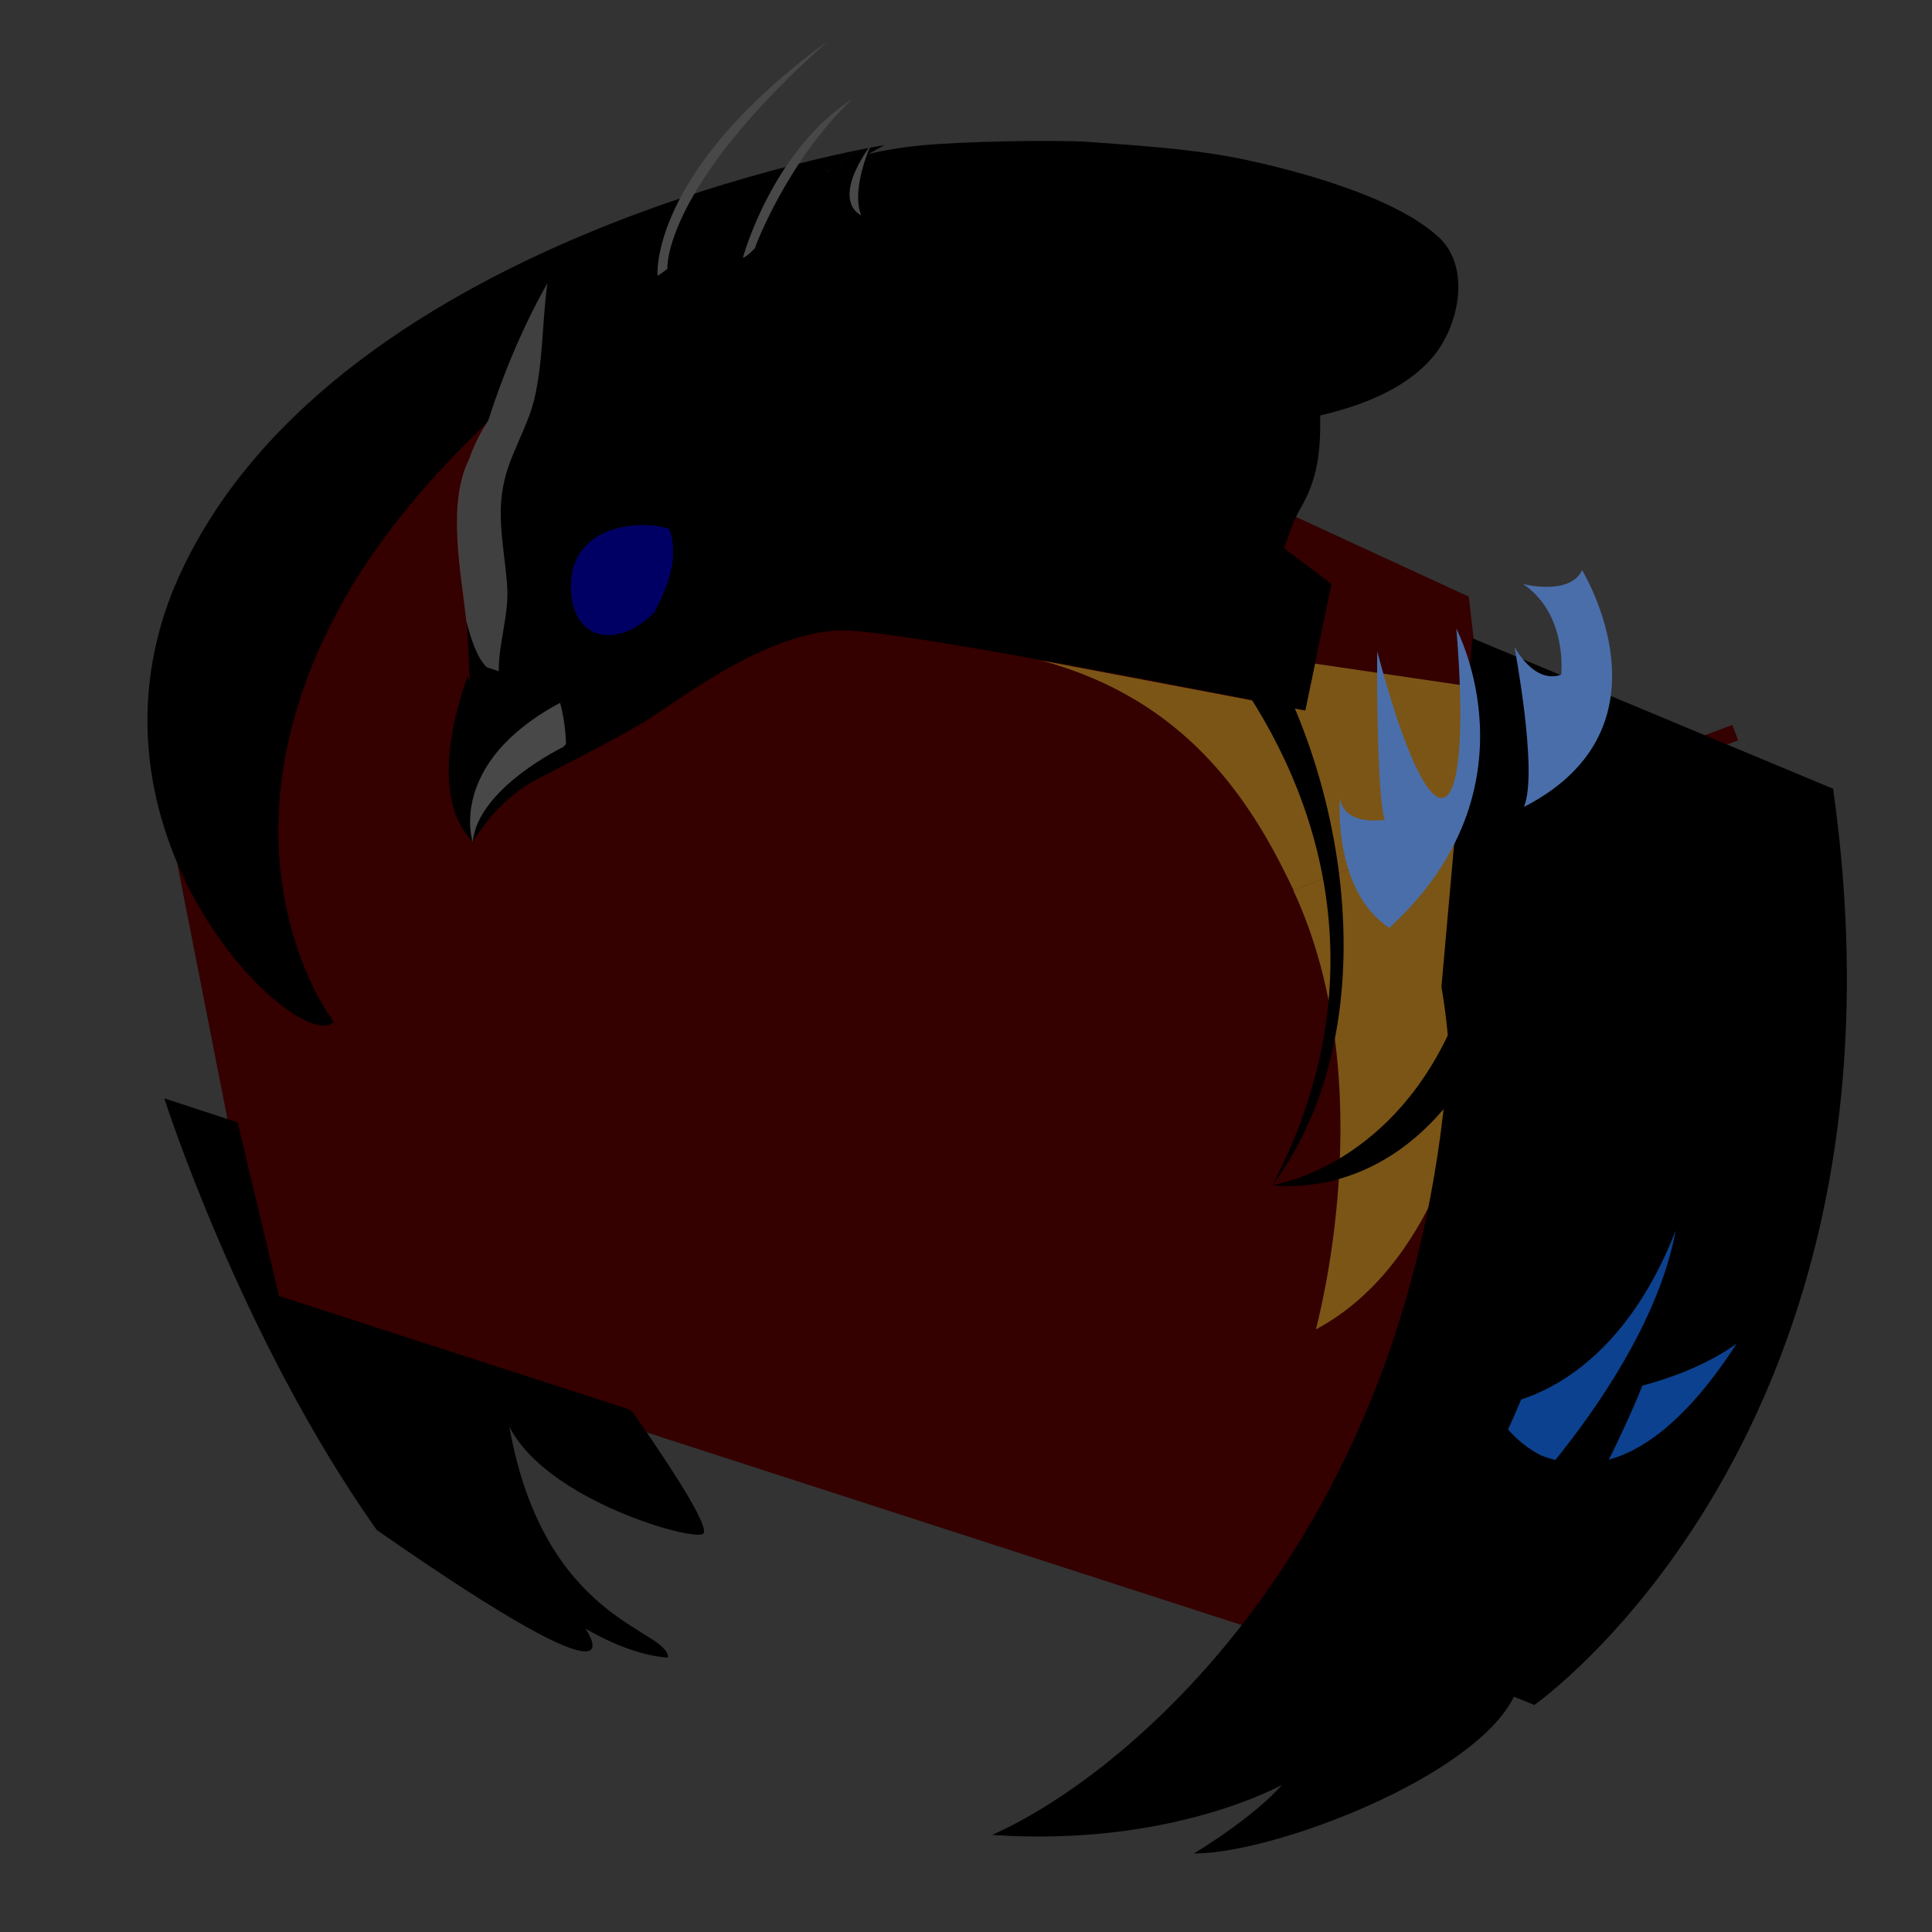<?xml version="1.0" encoding="UTF-8" standalone="no"?>
<!-- Generator: libbsvg 0.5.0 - a native SVG-Library for BeOS -->
<svg xmlns:dc="http://purl.org/dc/elements/1.1/" xmlns:cc="http://web.resource.org/cc/" xmlns:rdf="http://www.w3.org/1999/02/22-rdf-syntax-ns#" xmlns:svg="http://www.w3.org/2000/svg" xmlns="http://www.w3.org/2000/svg" xmlns:sodipodi="http://sodipodi.sourceforge.net/DTD/sodipodi-0.dtd" xmlns:inkscape="http://www.inkscape.org/namespaces/inkscape" width="48" height="48" id="svg2" sodipodi:version="0.32" inkscape:version="0.45" sodipodi:docname="thunderbird.svg" version="1.0" inkscape:output_extension="org.inkscape.output.svg.inkscape" inkscape:export-xdpi="960" inkscape:export-ydpi="960" sodipodi:modified="true">
  <rect width="100%" height="100%" fill="#333333" stroke="none"/>
  <defs id="defs254"/>
  <sodipodi:namedview inkscape:window-height="815" inkscape:window-width="1150" inkscape:pageshadow="2" inkscape:pageopacity="0.0" guidetolerance="10.0" gridtolerance="10.0" objecttolerance="10.0" borderopacity="1.0" bordercolor="#666666" pagecolor="#ffffff" id="base" width="48px" height="48px" inkscape:zoom="8.0483642" inkscape:cx="29.662162" inkscape:cy="16.718673" inkscape:window-x="1" inkscape:window-y="48" inkscape:current-layer="svg2"/>
  <radialGradient id="XMLID_1_" gradientUnits="userSpaceOnUse" cx="111.25" cy="123.5" r="91" fx="111.25" fy="123.5" gradientTransform="matrix(0.205, 0, 0, 0.205, 2.749, 1.043)">
    <stop offset="0.00" style="stop-color: rgb(0, 0, 0);" id="stop5"/>
    <stop offset="0.50" style="stop-color: rgb(0, 0, 0);" id="stop7"/>
    <stop offset="1.00" style="stop-color: rgb(0, 0, 0); stop-opacity: 0;" id="stop9"/>
  </radialGradient>
  <radialGradient id="XMLID_2_" gradientUnits="userSpaceOnUse" cx="151.75" cy="175.67" r="126.3" fx="151.75" fy="175.67" gradientTransform="matrix(0.205, 0, 0, 0.205, 2.749, 1.043)">
    <stop offset="0.00" style="stop-color: rgb(242, 190, 127);" id="stop12"/>
    <stop offset="1.00" style="stop-color: rgb(255, 255, 220);" id="stop14"/>
  </radialGradient>
  <linearGradient id="XMLID_3_" gradientUnits="userSpaceOnUse" x1="100.13" y1="79.08" x2="94.45" y2="45.62" gradientTransform="matrix(0.205, 0, 0, 0.205, 2.749, 1.043)">
    <stop offset="0.00" style="stop-color: rgb(195, 173, 123);" id="stop17"/>
    <stop offset="1.00" style="stop-color: rgb(162, 95, 0);" id="stop19"/>
  </linearGradient>
  <radialGradient id="XMLID_4_" gradientUnits="userSpaceOnUse" cx="149.75" cy="87" r="90.87" fx="149.75" fy="87" gradientTransform="matrix(0.205, 0, 0, 0.205, 2.749, 1.043)">
    <stop offset="0.00" style="stop-color: rgb(242, 190, 127);" id="stop22"/>
    <stop offset="1.00" style="stop-color: rgb(255, 255, 220);" id="stop24"/>
  </radialGradient>
  <linearGradient id="XMLID_5_" gradientUnits="userSpaceOnUse" x1="80.16" y1="171.37" x2="82.47" y2="164.25" gradientTransform="matrix(0.205, 0, 0, 0.205, 2.749, 1.043)">
    <stop offset="0.00" style="stop-color: rgb(170, 148, 75);" id="stop27"/>
    <stop offset="1.00" style="stop-color: rgb(170, 148, 75); stop-opacity: 0;" id="stop29"/>
  </linearGradient>
  <linearGradient id="XMLID_6_" gradientUnits="userSpaceOnUse" x1="34.92" y1="84.02" x2="34.92" y2="58.06" gradientTransform="matrix(0.205, 0, 0, 0.205, 2.749, 1.043)">
    <stop offset="0.01" style="stop-color: rgb(210, 177, 112);" id="stop32"/>
    <stop offset="1.00" style="stop-color: rgb(162, 95, 0);" id="stop34"/>
  </linearGradient>
  <linearGradient id="XMLID_7_" gradientUnits="userSpaceOnUse" x1="85.49" y1="124.25" x2="85.49" y2="71.33" gradientTransform="matrix(0.205, 0, 0, 0.205, 2.749, 1.043)">
    <stop offset="0.00" style="stop-color: rgb(162, 95, 0); stop-opacity: 0;" id="stop37"/>
    <stop offset="1.00" style="stop-color: rgb(162, 95, 0);" id="stop39"/>
  </linearGradient>
  <linearGradient id="XMLID_8_" gradientUnits="userSpaceOnUse" x1="29.23" y1="187.64" x2="29.23" y2="165.83" gradientTransform="matrix(0.205, 0, 0, 0.205, 2.749, 1.043)">
    <stop offset="0.00" style="stop-color: rgb(164, 216, 229);" id="stop42"/>
    <stop offset="0.50" style="stop-color: rgb(12, 65, 143);" id="stop44"/>
    <stop offset="1.00" style="stop-color: rgb(0, 0, 96);" id="stop46"/>
  </linearGradient>
  <linearGradient id="XMLID_9_" gradientUnits="userSpaceOnUse" x1="15.71" y1="170.38" x2="15.71" y2="141.59" gradientTransform="matrix(0.205, 0, 0, 0.205, 2.749, 1.043)">
    <stop offset="0.00" style="stop-color: rgb(164, 216, 229);" id="stop49"/>
    <stop offset="0.50" style="stop-color: rgb(12, 65, 143);" id="stop51"/>
    <stop offset="1.00" style="stop-color: rgb(0, 0, 96);" id="stop53"/>
  </linearGradient>
  <radialGradient id="XMLID_10_" gradientUnits="userSpaceOnUse" cx="41.75" cy="67" r="77.83" fx="41.75" fy="67" gradientTransform="matrix(0.205, 0, 0, 0.205, 2.749, 1.043)">
    <stop offset="0.00" style="stop-color: rgb(0, 0, 96);" id="stop56"/>
    <stop offset="0.50" style="stop-color: rgb(12, 65, 143);" id="stop58"/>
    <stop offset="1.00" style="stop-color: rgb(164, 216, 229);" id="stop60"/>
  </radialGradient>
  <radialGradient id="XMLID_11_" gradientUnits="userSpaceOnUse" cx="57.5" cy="54.25" r="71.42" fx="57.5" fy="54.25" gradientTransform="matrix(0.205, 0, 0, 0.205, 2.749, 1.043)">
    <stop offset="0.00" style="stop-color: rgb(0, 0, 96);" id="stop63"/>
    <stop offset="0.50" style="stop-color: rgb(12, 65, 143);" id="stop65"/>
    <stop offset="1.00" style="stop-color: rgb(164, 216, 229);" id="stop67"/>
  </radialGradient>
  <linearGradient id="XMLID_12_" gradientUnits="userSpaceOnUse" x1="46.73" y1="25.34" x2="9.22" y2="90.3" gradientTransform="matrix(0.205, 0, 0, 0.205, 2.749, 1.043)">
    <stop offset="0.01" style="stop-color: rgb(27, 96, 157);" id="stop70"/>
    <stop offset="0.50" style="stop-color: rgb(159, 210, 229);" id="stop72"/>
    <stop offset="1.00" style="stop-color: rgb(65, 135, 184);" id="stop74"/>
  </linearGradient>
  <linearGradient id="XMLID_13_" gradientUnits="userSpaceOnUse" x1="66.43" y1="24.35" x2="123.46" y2="81.38" gradientTransform="matrix(0.205, 0, 0, 0.205, 2.749, 1.043)">
    <stop offset="0.00" style="stop-color: rgb(164, 216, 229);" id="stop77"/>
    <stop offset="0.67" style="stop-color: rgb(12, 65, 143);" id="stop79"/>
    <stop offset="1.00" style="stop-color: rgb(0, 0, 64);" id="stop81"/>
  </linearGradient>
  <linearGradient id="XMLID_14_" gradientUnits="userSpaceOnUse" x1="71.55" y1="36.5" x2="61.5" y2="8.88" gradientTransform="matrix(0.205, 0, 0, 0.205, 2.749, 1.043)">
    <stop offset="0.00" style="stop-color: rgb(164, 216, 229);" id="stop84"/>
    <stop offset="1.00" style="stop-color: rgb(12, 65, 143);" id="stop86"/>
  </linearGradient>
  <linearGradient id="XMLID_15_" gradientUnits="userSpaceOnUse" x1="115.05" y1="222.04" x2="170.24" y2="126.46" gradientTransform="matrix(0.205, 0, 0, 0.205, 2.749, 1.043)">
    <stop offset="0.01" style="stop-color: rgb(180, 180, 220);" id="stop89"/>
    <stop offset="1.00" style="stop-color: rgb(0, 0, 0);" id="stop91"/>
  </linearGradient>
  <linearGradient id="XMLID_16_" gradientUnits="userSpaceOnUse" x1="139.21" y1="224.1" x2="168.19" y2="173.9" gradientTransform="matrix(0.205, 0, 0, 0.205, 2.749, 1.043)">
    <stop offset="0.01" style="stop-color: rgb(180, 180, 220);" id="stop94"/>
    <stop offset="1.00" style="stop-color: rgb(0, 0, 0);" id="stop96"/>
  </linearGradient>
  <linearGradient id="XMLID_17_" gradientUnits="userSpaceOnUse" x1="185.79" y1="171.82" x2="185.79" y2="72.25" gradientTransform="matrix(0.205, 0, 0, 0.205, 2.749, 1.043)">
    <stop offset="0.00" style="stop-color: rgb(100, 152, 193);" id="stop99"/>
    <stop offset="0.20" style="stop-color: rgb(12, 65, 143);" id="stop101"/>
    <stop offset="1.00" style="stop-color: rgb(0, 0, 64);" id="stop103"/>
  </linearGradient>
  <linearGradient id="XMLID_18_" gradientUnits="userSpaceOnUse" x1="185.2" y1="149.75" x2="185.2" y2="60.68" gradientTransform="matrix(0.205, 0, 0, 0.205, 2.749, 1.043)">
    <stop offset="0.00" style="stop-color: rgb(164, 216, 229);" id="stop106"/>
    <stop offset="0.20" style="stop-color: rgb(12, 65, 143);" id="stop108"/>
    <stop offset="0.50" style="stop-color: rgb(0, 0, 64);" id="stop110"/>
  </linearGradient>
  <linearGradient id="XMLID_19_" gradientUnits="userSpaceOnUse" x1="151.2" y1="134.73" x2="151.2" y2="83.48" gradientTransform="matrix(0.205, 0, 0, 0.205, 2.749, 1.043)">
    <stop offset="0.00" style="stop-color: rgb(164, 216, 229);" id="stop113"/>
    <stop offset="0.50" style="stop-color: rgb(12, 65, 143);" id="stop115"/>
    <stop offset="1.00" style="stop-color: rgb(0, 0, 96);" id="stop117"/>
  </linearGradient>
  <linearGradient id="XMLID_20_" gradientUnits="userSpaceOnUse" x1="132.09" y1="33.56" x2="171.09" y2="88.06" gradientTransform="matrix(0.205, 0, 0, 0.205, 2.749, 1.043)">
    <stop offset="0.00" style="stop-color: rgb(65, 135, 184);" id="stop120"/>
    <stop offset="1.00" style="stop-color: rgb(7, 78, 146);" id="stop122"/>
  </linearGradient>
  <linearGradient id="XMLID_21_" gradientUnits="userSpaceOnUse" x1="162.21" y1="71.09" x2="134.68" y2="23.41" gradientTransform="matrix(0.205, 0, 0, 0.205, 2.749, 1.043)">
    <stop offset="0.01" style="stop-color: rgb(27, 96, 157);" id="stop125"/>
    <stop offset="0.50" style="stop-color: rgb(159, 210, 229);" id="stop127"/>
    <stop offset="1.00" style="stop-color: rgb(65, 135, 184);" id="stop129"/>
  </linearGradient>
  <linearGradient id="XMLID_22_" gradientUnits="userSpaceOnUse" x1="50.32" y1="74.9" x2="94.57" y2="30.65" gradientTransform="matrix(0.205, 0, 0, 0.205, 2.749, 1.043)">
    <stop offset="0.00" style="stop-color: rgb(165, 180, 211);" id="stop132"/>
    <stop offset="1.00" style="stop-color: rgb(165, 180, 211); stop-opacity: 0.33;" id="stop134"/>
  </linearGradient>
  <linearGradient id="XMLID_23_" gradientUnits="userSpaceOnUse" x1="48.16" y1="72.75" x2="92.41" y2="28.5" gradientTransform="matrix(0.205, 0, 0, 0.205, 2.749, 1.043)">
    <stop offset="0.00" style="stop-color: rgb(38, 75, 146);" id="stop137"/>
    <stop offset="1.00" style="stop-color: rgb(38, 75, 146); stop-opacity: 0.33;" id="stop139"/>
  </linearGradient>
  <radialGradient id="eye_2_" gradientUnits="userSpaceOnUse" cx="58.58" cy="67.17" r="8.51" fx="58.58" fy="67.17" gradientTransform="matrix(0.205, 0, 0, 0.205, 2.749, 1.043)">
    <stop offset="0.00" style="stop-color: rgb(96, 0, 0);" id="stop142"/>
    <stop offset="0.50" style="stop-color: rgb(192, 0, 0);" id="stop144"/>
    <stop offset="1.00" style="stop-color: rgb(246, 170, 0);" id="stop146"/>
  </radialGradient>
  <radialGradient id="pupil_1_" gradientUnits="userSpaceOnUse" cx="59.61" cy="65.11" r="3.8" fx="59.61" fy="65.11" gradientTransform="matrix(0.205, 0, 0, 0.205, 2.749, 1.043)">
    <stop offset="0.01" style="stop-color: rgb(255, 255, 255);" id="stop149"/>
    <stop offset="1.00" style="stop-color: rgb(0, 0, 0);" id="stop151"/>
  </radialGradient>
  <radialGradient id="XMLID_24_" gradientUnits="userSpaceOnUse" cx="51.5" cy="87.5" r="12.97" fx="51.5" fy="87.5" gradientTransform="matrix(0.205, 0, 0, 0.205, 2.749, 1.043)">
    <stop offset="0.00" style="stop-color: rgb(118, 158, 184);" id="stop154"/>
    <stop offset="1.00" style="stop-color: rgb(255, 255, 255);" id="stop156"/>
  </radialGradient>
  <radialGradient id="XMLID_25_" gradientUnits="userSpaceOnUse" cx="47.25" cy="82.5" r="3.78" fx="47.25" fy="82.5" gradientTransform="matrix(0.205, 0, 0, 0.205, 2.749, 1.043)">
    <stop offset="0.01" style="stop-color: rgb(255, 255, 255);" id="stop159"/>
    <stop offset="1.00" style="stop-color: rgb(0, 0, 0);" id="stop161"/>
  </radialGradient>
  <path d="M 44.219,26.365 C 44.219,36.671 35.866,45.024 25.566,45.024 C 15.267,45.024 6.903,36.671 6.903,26.365 C 6.903,16.06 15.257,7.706 25.562,7.706 C 35.868,7.706 44.219,16.06 44.219,26.365 z " id="path163" style="fill: url(#XMLID_1_) rgb(0, 0, 0); stroke: none;"/>
  <path d="M 9.038,11.658 L 3.797,18.367 L 6.577,32.515 L 32.165,40.8 L 38.285,30.403 L 36.491,14.824 L 16.846,5.759 L 9.181,11.475 L 9.038,11.658 z " id="path165" style="fill: rgb(52, 0, 0); stroke: none;"/>
  <path d="M 36.719,20.388 L 17.153,27.749 L 8.16,13.448 L 4.236,18.471 L 6.932,32.199 L 31.978,40.308 L 37.863,30.312 L 36.719,20.388 z " id="path167" style="fill: url(#XMLID_2_) rgb(0, 0, 0); stroke: none;"/>
  <path d="M 16.914,29.544 L 9.464,18.949 C 5.296,22.64 9.737,27.356 9.128,28.041 C 8.717,28.496 7.758,27.972 6.253,26.468 C 3.996,24.212 6.663,29.133 7.894,30.841 C 8.714,31.982 7.734,31.913 4.955,30.636 L 4.133,17.241 L 7.773,12.833 L 43.979,17.856 L 33.317,24.007 L 16.914,29.544 z " id="path169" style="fill: url(#XMLID_3_) rgb(0, 0, 0); stroke: none;"/>
  <path d="M 43.04,18.01 L 17.153,27.749 L 7.773,12.833 L 7.426,13.05 L 16.985,28.252 L 43.184,18.393 L 43.04,18.01 z " id="path171" style="fill: rgb(52, 0, 0); stroke: none;"/>
  <path d="M 36.719,20.388 L 36.331,17.026 L 8.552,12.947 L 8.404,13.134 L 8.16,13.448 L 17.153,27.749 L 36.719,20.388 z " id="path173" style="fill: url(#XMLID_4_) rgb(0, 0, 0); stroke: none;"/>
  <path d="M 6.932,32.199 L 31.978,40.308 L 32.671,39.129 L 6.594,30.474 L 6.932,32.199 z " id="path175" style="fill: url(#XMLID_5_) rgb(0, 0, 0); stroke: none;"/>
  <path d="M 36.723,16.833 L 36.331,17.026 L 36.719,20.388 L 32.13,22.115 C 34.393,26.964 32.685,33.029 32.692,33.029 C 36.2,31.153 37.118,25.771 37.289,21.678 L 36.723,16.833 z " id="path177" style="fill: rgb(123, 85, 22); stroke: none;"/>
  <path d="M 25.878,16.411 C 29.417,17.374 31.045,19.79 32.136,22.115 L 36.721,20.388 L 36.333,17.026 L 32.671,16.488 L 32.429,17.651 L 25.878,16.411 z " id="path179" style="fill: rgb(123, 85, 22); stroke: none;"/>
  <path d="M 11.361,13.36 L 8.552,12.947 L 8.404,13.134 L 8.16,13.448 L 11.193,18.27 L 11.209,18.268 C 11.342,17.456 11.601,16.814 11.607,16.814 C 11.613,16.814 11.621,16.853 11.658,16.917 L 11.619,16.023 C 11.603,15.297 11.406,14.311 11.367,13.36 L 11.361,13.36 z " id="path181" style="fill: url(#XMLID_6_) rgb(0, 0, 0); stroke: none;"/>
  <path d="M 25.878,16.411 C 25.878,16.411 23.1,15.806 21.158,15.668 C 19.216,15.531 16.795,17.448 16.032,17.907 C 15.626,18.151 15.169,18.399 14.683,18.658 C 14.722,20.587 15.189,24.772 18.341,26.519 C 18.332,16.267 25.878,16.411 25.884,16.411 L 25.878,16.411 z " id="path183" style="fill: url(#XMLID_7_) rgb(0, 0, 0); stroke: none;"/>
  <path d="M 15.614,35.01 L 6.932,32.199 L 5.903,27.885 L 4.082,27.288 C 4.082,27.288 5.979,33.234 9.36,38.012 C 16.214,42.789 14.539,40.462 14.545,40.462 C 15.771,41.18 16.592,41.18 16.598,41.18 C 16.594,40.462 13.518,40.308 12.653,35.439 C 13.571,37.284 17.262,38.309 17.473,38.104 C 17.609,37.967 17.024,36.959 15.718,35.08 L 15.614,35.01 z " id="path185" style="fill: rgb(0, 0, 0); stroke: none;"/>
  <path d="M 13.053,39.847 C 13.053,39.847 8.675,39.55 4.949,32.162 C 2.749,24.52 7.853,36.558 13.059,39.847 L 13.053,39.847 z " id="path187" style="fill: url(#XMLID_8_) rgb(0, 0, 0); stroke: none;"/>
  <path d="M 2.784,22.99 C 2.784,22.99 3.313,34.516 9.163,36.412 C 6.186,32.363 5.341,24.469 5.347,24.469 L 2.784,22.99 z " id="path189" style="fill: url(#XMLID_9_) rgb(0, 0, 0); stroke: none;"/>
  <path d="M 6.235,30.312 C 5.005,30.569 2.673,26.263 2.755,21.803 C 2.805,18.83 3.315,16.455 4.287,14.678 L 5.312,23.136 C 5.312,23.136 5.312,28.928 6.241,30.312 L 6.235,30.312 z " id="path191" style="fill: url(#XMLID_10_) rgb(0, 0, 0); stroke: none;"/>
  <path d="M 21.972,3.606 C 21.972,3.606 7.926,5.861 4.293,14.678 C 1.802,20.907 7.441,26.238 8.291,25.391 C 8.287,25.391 5.23,21.412 8.242,15.465 C 10.246,11.501 14.823,7.548 21.972,3.606 z " id="path193" style="fill: rgb(0, 0, 0); stroke: none;"/>
  <path d="M 21.972,3.606 C 21.972,3.606 7.926,5.861 4.293,14.678 C 1.802,20.907 7.441,26.238 8.291,25.391 C 8.287,25.391 4.392,20.778 7.832,14.524 C 10.12,10.355 14.834,6.715 21.972,3.606 z " id="path195" style="fill: url(#XMLID_11_) rgb(0, 0, 0); stroke: none;"/>
  <path d="M 4.271,16.353 C 3.518,21.377 5.136,19.496 6.395,15.601 C 5.142,17.77 4.271,17.19 4.277,16.353 L 4.271,16.353 z M 5.837,12.876 C 3.6,17.438 5.71,16.136 8.091,12.8 C 6.239,14.491 5.583,13.673 5.843,12.876 L 5.837,12.876 z M 10.307,8.211 C 7.051,11.104 9.149,10.755 12.122,8.881 C 10.1,9.624 9.848,8.762 10.313,8.211 L 10.307,8.211 z M 8,10.272 C 4.742,13.833 7.014,13.208 10.075,10.803 C 7.935,11.852 7.555,10.932 8.006,10.272 L 8,10.272 z M 14.326,7.391 C 12.554,7.887 12.396,7.132 12.833,6.694 C 9.846,8.941 11.662,8.787 14.332,7.391 L 14.326,7.391 z " id="path197" style="fill: url(#XMLID_12_) rgb(0, 0, 0); stroke: none;"/>
  <path d="M 35.734,5.886 C 34.668,4.889 32.193,4.223 30.791,3.938 C 29.583,3.696 28.297,3.618 27.08,3.528 C 26.239,3.468 23.844,3.513 22.827,3.618 C 20.26,3.884 19.233,4.832 17.168,6.292 C 15.275,7.622 12.491,9.072 11.669,11.399 C 11.016,12.691 11.603,14.754 11.634,16.023 L 11.669,16.917 C 11.63,16.853 11.611,16.814 11.617,16.814 C 11.623,16.814 10.477,19.642 11.751,20.915 C 11.763,20.801 11.789,20.688 11.835,20.577 L 11.753,20.915 C 11.753,20.915 12.308,19.898 13.329,19.367 C 14.35,18.836 15.288,18.367 16.05,17.907 C 16.813,17.448 19.204,15.533 21.152,15.668 C 22.45,15.76 26.209,16.421 32.429,17.651 L 33.079,14.508 L 31.902,13.62 C 32.027,13.29 32.124,12.939 32.306,12.64 C 32.753,11.871 32.808,11.2 32.8,10.323 C 33.838,10.077 35,9.65 35.679,8.769 C 36.257,7.998 36.536,6.636 35.741,5.886 L 35.734,5.886 z " id="path199" style="fill: rgb(0, 0, 0); stroke: none;"/>
  <path d="M 35.734,5.886 C 34.668,4.889 32.193,4.223 30.791,3.938 C 29.583,3.696 28.297,3.618 27.08,3.528 C 26.239,3.468 23.844,3.513 22.827,3.618 C 20.26,3.884 19.233,4.832 17.168,6.292 C 15.275,7.622 12.491,9.072 11.669,11.399 C 11.016,12.691 11.603,14.754 11.634,16.023 L 11.669,16.917 C 11.63,16.853 11.611,16.814 11.617,16.814 C 11.623,16.814 10.477,19.642 11.751,20.915 C 11.888,19.583 14.006,18.557 14.012,18.557 L 15.573,17.772 C 15.81,17.61 16.464,17.212 16.674,17.003 C 17.918,16.283 18.962,15.492 20.434,15.346 C 22.376,15.152 24.213,16.015 26.151,15.806 C 27.738,15.633 29.909,15.408 31.289,14.528 C 31.937,14.112 31.955,13.267 32.331,12.64 C 32.778,11.873 32.833,11.2 32.825,10.323 C 33.862,10.077 35.025,9.65 35.704,8.769 C 36.257,7.998 36.536,6.636 35.741,5.886 L 35.734,5.886 z " id="path201" style="fill: url(#XMLID_13_) rgb(0, 0, 0); stroke: none;"/>
  <path d="M 21.152,2.478 C 20.928,2.572 20.701,2.703 20.477,2.861 C 20.705,2.703 20.932,2.57 21.158,2.478 L 21.152,2.478 z M 21.152,2.478 C 19.177,3.759 18.451,6.409 18.457,6.409 C 18.658,6.322 18.956,5.945 19.356,5.484 C 19.116,5.761 18.911,6.009 18.749,6.179 C 18.759,6.13 19.563,3.995 21.158,2.478 L 21.152,2.478 z M 20.537,1.043 C 16.128,4.264 16.331,6.849 16.337,6.849 C 16.401,6.817 16.483,6.757 16.583,6.677 C 16.575,6.675 16.458,4.686 20.543,1.043 L 20.537,1.043 z M 21.63,3.606 C 20.612,5.041 21.392,5.348 21.398,5.348 C 21.404,5.348 21.109,4.871 21.63,3.606 z M 20.545,4.274 C 20.871,4.01 21.232,3.772 21.636,3.606 C 21.215,3.78 20.856,4.016 20.551,4.274 C 20.545,4.274 20.545,4.274 20.551,4.274 L 20.545,4.274 z " id="path203" style="fill: rgb(72, 72, 72); stroke: none;"/>
  <path d="M 12.122,10.456 C 14.914,1.928 20.537,1.043 20.543,1.043 C 16.13,4.264 16.333,6.849 16.339,6.849 C 17.061,6.484 19.374,3.23 21.158,2.478 C 19.181,3.759 18.453,6.409 18.46,6.409 C 18.95,6.204 19.977,4.299 21.64,3.606 C 20.621,5.041 21.398,5.348 21.404,5.348 L 12.122,10.456 z " id="path205" style="fill: url(#XMLID_14_) rgb(0, 0, 0); stroke: none;"/>
  <path d="M 45.535,19.593 L 36.581,15.857 L 35.812,24.52 C 35.911,25.08 35.976,25.685 36.019,26.324 C 36.009,26.218 36.003,26.115 36.001,26.011 C 35.257,37.917 28.193,44.015 24.648,45.588 C 29.103,45.896 31.841,44.346 31.847,44.346 C 31.853,44.346 31.25,45.076 29.661,46.05 C 31.66,46.05 36.632,44.153 37.613,42.154 L 38.121,42.359 C 38.119,42.359 47.807,35.592 45.542,19.593 L 45.535,19.593 z " id="path207" style="fill: rgb(0, 0, 0); stroke: none;"/>
  <path d="M 35.993,26.011 C 35.253,37.917 28.189,44.015 24.644,45.588 C 33.387,43.685 36.489,32.74 35.999,26.011 L 35.993,26.011 z " id="path209" style="fill: url(#XMLID_15_) rgb(0, 0, 0); stroke: none;"/>
  <path d="M 29.661,46.05 C 29.661,46.05 36.684,43.281 37.51,36.976 C 40.785,37.438 34.069,45.076 29.667,46.05 L 29.661,46.05 z " id="path211" style="fill: url(#XMLID_16_) rgb(0, 0, 0); stroke: none;"/>
  <path d="M 30.893,15.242 C 28.609,11.904 25.091,10.85 21.808,10.85 C 27.764,11.602 36.53,20.06 31.615,29.441 C 34.521,25.539 33.53,19.099 30.899,15.242 L 30.893,15.242 z " id="path213" style="fill: rgb(0, 0, 0); stroke: none;"/>
  <path d="M 36.019,25.621 C 34.426,29.058 31.609,29.441 31.615,29.441 C 31.621,29.441 33.969,29.851 35.917,27.493 C 36.196,27.153 36.206,26.497 36.026,25.621 L 36.019,25.621 z " id="path215" style="fill: rgb(0, 0, 0); stroke: none;"/>
  <path d="M 45.535,19.593 L 36.581,15.857 L 35.812,24.52 C 35.894,24.99 35.954,25.492 35.997,26.019 C 35.995,26.015 35.995,26.011 36.001,26.011 C 36.005,26.115 36.011,26.218 36.024,26.324 C 36.013,26.222 36.005,26.121 36.003,26.021 C 35.972,26.454 35.935,26.878 35.898,27.296 C 35.784,29.162 35.767,32.625 36.922,34.723 C 37.707,33.536 38.496,32.053 38.771,30.569 C 38.894,32.076 38.181,34.013 37.481,35.516 C 37.713,35.779 37.984,35.996 38.295,36.156 C 38.412,36.205 38.531,36.242 38.656,36.273 C 39.638,35.059 41.234,32.814 41.648,30.569 C 41.791,32.34 40.783,34.709 39.993,36.263 C 43.36,35.342 45.654,27.957 45.702,27.825 C 45.697,27.823 45.697,27.823 45.704,27.821 C 45.966,25.408 45.972,22.673 45.542,19.593 L 45.535,19.593 z " id="path217" style="fill: url(#XMLID_17_) rgb(0, 0, 0); stroke: none;"/>
  <path d="M 40.805,34.424 C 40.537,35.094 40.237,35.728 39.971,36.265 C 41.184,35.931 42.261,34.754 43.147,33.382 C 42.349,33.956 41.377,34.274 40.811,34.424 L 40.805,34.424 z " id="path219" style="fill: rgb(12, 65, 143); stroke: none;"/>
  <path d="M 37.795,34.768 C 37.686,35.026 37.574,35.279 37.467,35.516 C 37.701,35.779 37.969,35.996 38.281,36.156 C 38.398,36.205 38.517,36.242 38.642,36.273 C 39.624,35.059 41.219,32.814 41.633,30.569 C 40.51,33.45 38.812,34.434 37.801,34.768 L 37.795,34.768 z " id="path221" style="fill: rgb(12, 65, 143); stroke: none;"/>
  <path d="M 38.529,23.649 C 39.093,26.929 36.889,31.748 36.895,31.748 C 36.901,31.748 40.188,31.102 41.642,24.096 C 41.642,24.096 41.332,28.961 40.69,30.107 C 40.686,30.107 43.864,28.621 44.537,22.572 C 45.209,16.523 40.842,12.833 39.458,13.55 C 38.535,14.029 38.226,17.395 38.529,23.649 z " id="path223" style="fill: url(#XMLID_18_) rgb(0, 0, 0); stroke: none;"/>
  <path d="M 45.652,20.294 C 45.652,20.292 45.652,20.292 45.658,20.29 C 45.326,18.143 44.75,16.103 43.975,14.268 C 41.98,9.589 38.667,6.733 34.832,5.554 C 26.114,4.733 21.808,10.85 21.814,10.85 C 25.099,10.85 28.617,11.904 30.908,15.242 C 33.54,19.099 34.531,25.539 31.625,29.441 C 31.621,29.441 37.67,28.621 37.061,18.574 C 37.057,18.574 39.21,22.777 36.448,28.57 C 36.444,28.57 42.031,27.186 40.295,16.421 C 40.29,16.421 41.572,18.881 41.168,24.571 C 41.164,24.571 43.471,22.968 43.477,18.061 C 43.473,18.061 45.062,23.238 43.479,26.519 C 43.475,26.519 43.501,26.429 43.622,26.339 C 44.117,25.92 46.056,24.264 45.658,20.294 L 45.652,20.294 z " id="path225" style="fill: url(#XMLID_19_) rgb(0, 0, 0); stroke: none;"/>
  <path d="M 31.279,15.847 C 32.388,17.686 33.061,19.802 33.298,21.932 C 33.458,22.367 33.875,23.064 34.449,22.904 C 34.92,22.769 35.349,22.226 35.628,21.834 C 35.98,21.323 36.12,20.702 36.458,20.183 C 36.616,19.927 36.838,19.701 36.868,19.386 C 36.874,19.275 36.835,18.619 37.063,18.639 C 37.057,18.617 37.057,18.596 37.061,18.574 C 37.057,18.574 37.071,18.605 37.102,18.658 C 37.258,18.793 37.317,19.109 37.383,19.298 C 37.471,19.595 37.551,19.896 37.631,20.198 C 37.756,20.714 38.111,21.645 38.773,21.069 C 39.075,20.801 39.261,20.392 39.425,20.025 C 39.575,19.669 39.665,19.312 39.725,18.926 C 39.823,18.196 39.792,17.2 40.336,16.624 C 40.321,16.556 40.311,16.488 40.307,16.421 C 40.303,16.421 40.344,16.501 40.416,16.661 C 40.657,16.823 40.996,16.976 41.287,16.817 C 41.551,16.667 41.668,16.329 41.746,16.05 C 41.853,15.623 41.892,15.176 41.982,14.742 C 42.076,14.243 42.177,13.733 42.142,13.224 C 42.359,13.727 42.597,14.215 42.794,14.731 C 42.948,15.16 43.106,15.592 43.141,16.052 C 43.167,16.441 43.159,16.833 43.212,17.223 C 43.247,17.532 43.319,17.914 43.596,18.11 C 43.715,16.447 43.971,14.647 43.438,13.029 C 42.566,11.34 41.437,9.777 40.032,8.498 C 38.548,7.155 36.786,6.14 34.881,5.554 C 26.163,4.733 21.857,10.852 21.863,10.852 C 23.635,10.852 25.429,11.159 27.053,11.914 C 28.802,12.759 30.25,14.141 31.285,15.847 L 31.279,15.847 z " id="path227" style="fill: url(#XMLID_20_) rgb(0, 0, 0); stroke: none;"/>
  <path d="M 28.328,7.692 C 28.917,8.49 28.252,8.758 26.883,8.629 C 30.992,9.911 30.049,8.779 28.334,7.692 L 28.328,7.692 z M 32.208,7.112 C 36.075,7.534 35.043,6.694 33.337,6.029 C 33.992,6.634 33.45,6.987 32.214,7.112 L 32.208,7.112 z M 34.982,9.999 C 35.527,10.887 34.808,11.11 33.381,10.854 C 37.578,12.562 36.69,11.291 34.988,9.999 L 34.982,9.999 z M 36.924,8.945 C 37.471,9.835 36.751,10.056 35.324,9.8 C 39.522,11.508 38.634,10.237 36.93,8.945 L 36.924,8.945 z M 28.191,9.792 C 32.394,11.5 31.506,10.229 29.805,8.937 C 30.344,9.825 29.624,10.046 28.199,9.792 L 28.191,9.792 z M 32.115,10.216 C 32.661,11.104 31.941,11.325 30.514,11.071 C 34.711,12.779 33.823,11.508 32.122,10.216 L 32.115,10.216 z M 35.669,8.061 C 35.359,7.821 34.863,7.544 34.303,7.282 C 35.021,8.037 34.363,8.404 32.915,8.455 C 36.06,9.009 36.425,8.648 35.693,8.071 C 40.1,8.84 38.966,7.788 37.038,6.89 C 37.74,7.637 37.098,8.004 35.675,8.061 L 35.669,8.061 z M 31.154,9.734 C 35.624,10.52 34.486,9.464 32.55,8.562 C 33.266,9.314 32.607,9.683 31.16,9.734 L 31.154,9.734 z M 31.164,7.432 C 31.447,7.942 30.871,8.172 29.78,8.172 C 33.424,8.947 32.708,8.115 31.205,7.311 C 31.162,7.054 30.627,6.573 29.952,6.091 C 30.44,6.837 29.829,7.046 28.601,6.866 C 30.262,7.485 30.998,7.596 31.17,7.432 L 31.164,7.432 z M 37.604,11.705 C 41.648,14.225 40.957,12.751 39.425,11.108 C 39.827,12.125 39.042,12.226 37.611,11.705 L 37.604,11.705 z M 35.456,12.644 C 39.499,15.164 38.806,13.69 37.276,12.047 C 37.676,13.064 36.891,13.165 35.462,12.644 L 35.456,12.644 z M 26.38,9.004 C 26.928,9.892 26.208,10.116 24.781,9.859 C 28.978,11.567 28.09,10.296 26.386,9.004 L 26.38,9.004 z M 39.831,8.996 C 40.219,9.964 39.472,10.06 38.111,9.564 C 41.955,11.963 41.295,10.559 39.837,8.996 L 39.831,8.996 z M 32.628,12.802 C 36.872,15.449 36.147,13.901 34.539,12.176 C 34.959,13.243 34.135,13.349 32.634,12.802 L 32.628,12.802 z M 28.261,10.475 C 28.806,11.362 28.086,11.584 26.659,11.33 C 30.856,13.038 29.969,11.766 28.267,10.475 L 28.261,10.475 z M 31.164,12.08 C 31.711,12.97 30.992,13.191 29.565,12.935 C 33.762,14.643 32.874,13.372 31.17,12.08 L 31.164,12.08 z M 30.658,14.75 C 34.447,18.387 34.035,16.64 32.757,14.518 C 32.958,15.709 32.089,15.638 30.664,14.75 L 30.658,14.75 z " id="path229" style="fill: url(#XMLID_21_) rgb(0, 0, 0); stroke: none;"/>
  <path d="M 34.514,23.05 C 33.112,22.127 33.284,19.839 33.29,19.839 C 33.405,20.538 34.395,20.368 34.402,20.368 C 34.192,19.718 34.211,16.181 34.217,16.181 C 35.613,21.444 36.608,20.792 36.183,15.617 C 36.171,15.617 38.308,19.564 34.521,23.05 L 34.514,23.05 z " id="path231" style="fill: rgb(74, 110, 170); stroke: none;"/>
  <path d="M 37.863,20.044 C 38.222,19.172 37.623,16.078 37.629,16.078 C 37.635,16.078 38.105,17.001 38.787,16.763 C 38.787,16.763 38.958,15.258 37.836,14.508 C 37.832,14.508 38.995,14.815 39.308,14.165 C 39.298,14.165 41.724,18.061 37.869,20.044 L 37.863,20.044 z " id="path233" style="fill: rgb(74, 110, 170); stroke: none;"/>
  <path d="M 13.787,17.122 C 18.554,16.968 16.026,13.72 22.388,7.569 C 17.205,10.577 11.806,10.509 13.793,17.122 L 13.787,17.122 z " id="path235" style="fill: url(#XMLID_22_) rgb(0, 0, 0); stroke: none;"/>
  <path d="M 13.787,17.122 C 14.625,15.908 17.461,11.192 22.388,7.569 C 17.205,10.577 11.806,10.509 13.793,17.122 L 13.787,17.122 z " id="path237" style="fill: url(#XMLID_23_) rgb(0, 0, 0); stroke: none;"/>
  <path d="M 16.243,15.225 C 15.347,16.121 14.275,15.912 14.191,14.731 C 14.059,13.062 15.849,12.886 16.629,13.14 C 16.891,13.897 16.559,14.635 16.249,15.225" id="path239" style="fill: rgb(0, 0, 100); stroke: none;"/>
  <path d="M 16.329,15.002 C 16.04,15.541 15.365,15.759 14.992,15.556 C 14.611,15.353 14.613,14.674 14.908,14.135 C 15.193,13.595 16.452,13.837 16.458,13.837 C 16.464,13.837 16.618,14.465 16.329,15.002 z " id="path241" style="fill: url(#eye_2_) rgb(0, 0, 0); stroke: none;"/>
  <path d="M 15.056,15.035 C 15.318,15.363 15.72,15.48 15.958,15.295 C 16.186,15.109 16.29,14.561 16.032,14.233 C 15.765,13.903 15.234,13.919 15.009,14.104 C 14.767,14.288 14.791,14.707 15.062,15.035 L 15.056,15.035 z " id="path243" style="fill: url(#pupil_1_) rgb(0, 0, 0); stroke: none;"/>
  <path d="M 14.061,18.488 C 14.061,18.488 14.061,17.975 13.914,17.462 C 12.148,18.061 11.603,16.814 11.609,16.814 C 11.615,16.814 10.467,19.642 11.74,20.915 C 11.878,19.583 13.996,18.557 14.002,18.557" id="path245" style="fill: url(#XMLID_24_) rgb(0, 0, 0); stroke: none;"/>
  <path d="M 13.992,18.557 L 14.061,18.488 C 14.061,18.488 14.061,17.975 13.914,17.462 C 11.107,18.965 11.738,20.915 11.744,20.915 C 11.874,19.583 13.992,18.557 13.998,18.557 L 13.992,18.557 z " id="path247" style="fill: rgb(72, 72, 72); stroke: none;"/>
  <path d="M 11.732,18.652 C 11.732,18.652 11.746,17.805 12.132,17.651 C 12.128,17.817 12.325,17.946 12.524,17.946 C 11.986,18 11.732,18.652 11.738,18.652 L 11.732,18.652 z " id="path249" style="fill: url(#XMLID_25_) rgb(0, 0, 0); stroke: none;"/>
  <path d="M 12.122,10.456 L 12.126,10.454 C 11.935,10.753 11.773,11.065 11.66,11.399 C 11.101,12.507 11.451,14.18 11.586,15.432 C 11.703,15.873 11.841,16.326 12.089,16.575 L 12.392,16.677 C 12.386,15.978 12.634,15.33 12.604,14.627 C 12.556,13.774 12.333,12.919 12.505,12.064 C 12.647,11.311 13.094,10.659 13.276,9.913 C 13.495,8.984 13.469,7.983 13.6,7.036 C 13.048,8.012 12.55,9.142 12.128,10.456" id="path251" style="fill: rgb(255, 255, 255); fill-opacity: 0.25; stroke: none;"/>
</svg>
